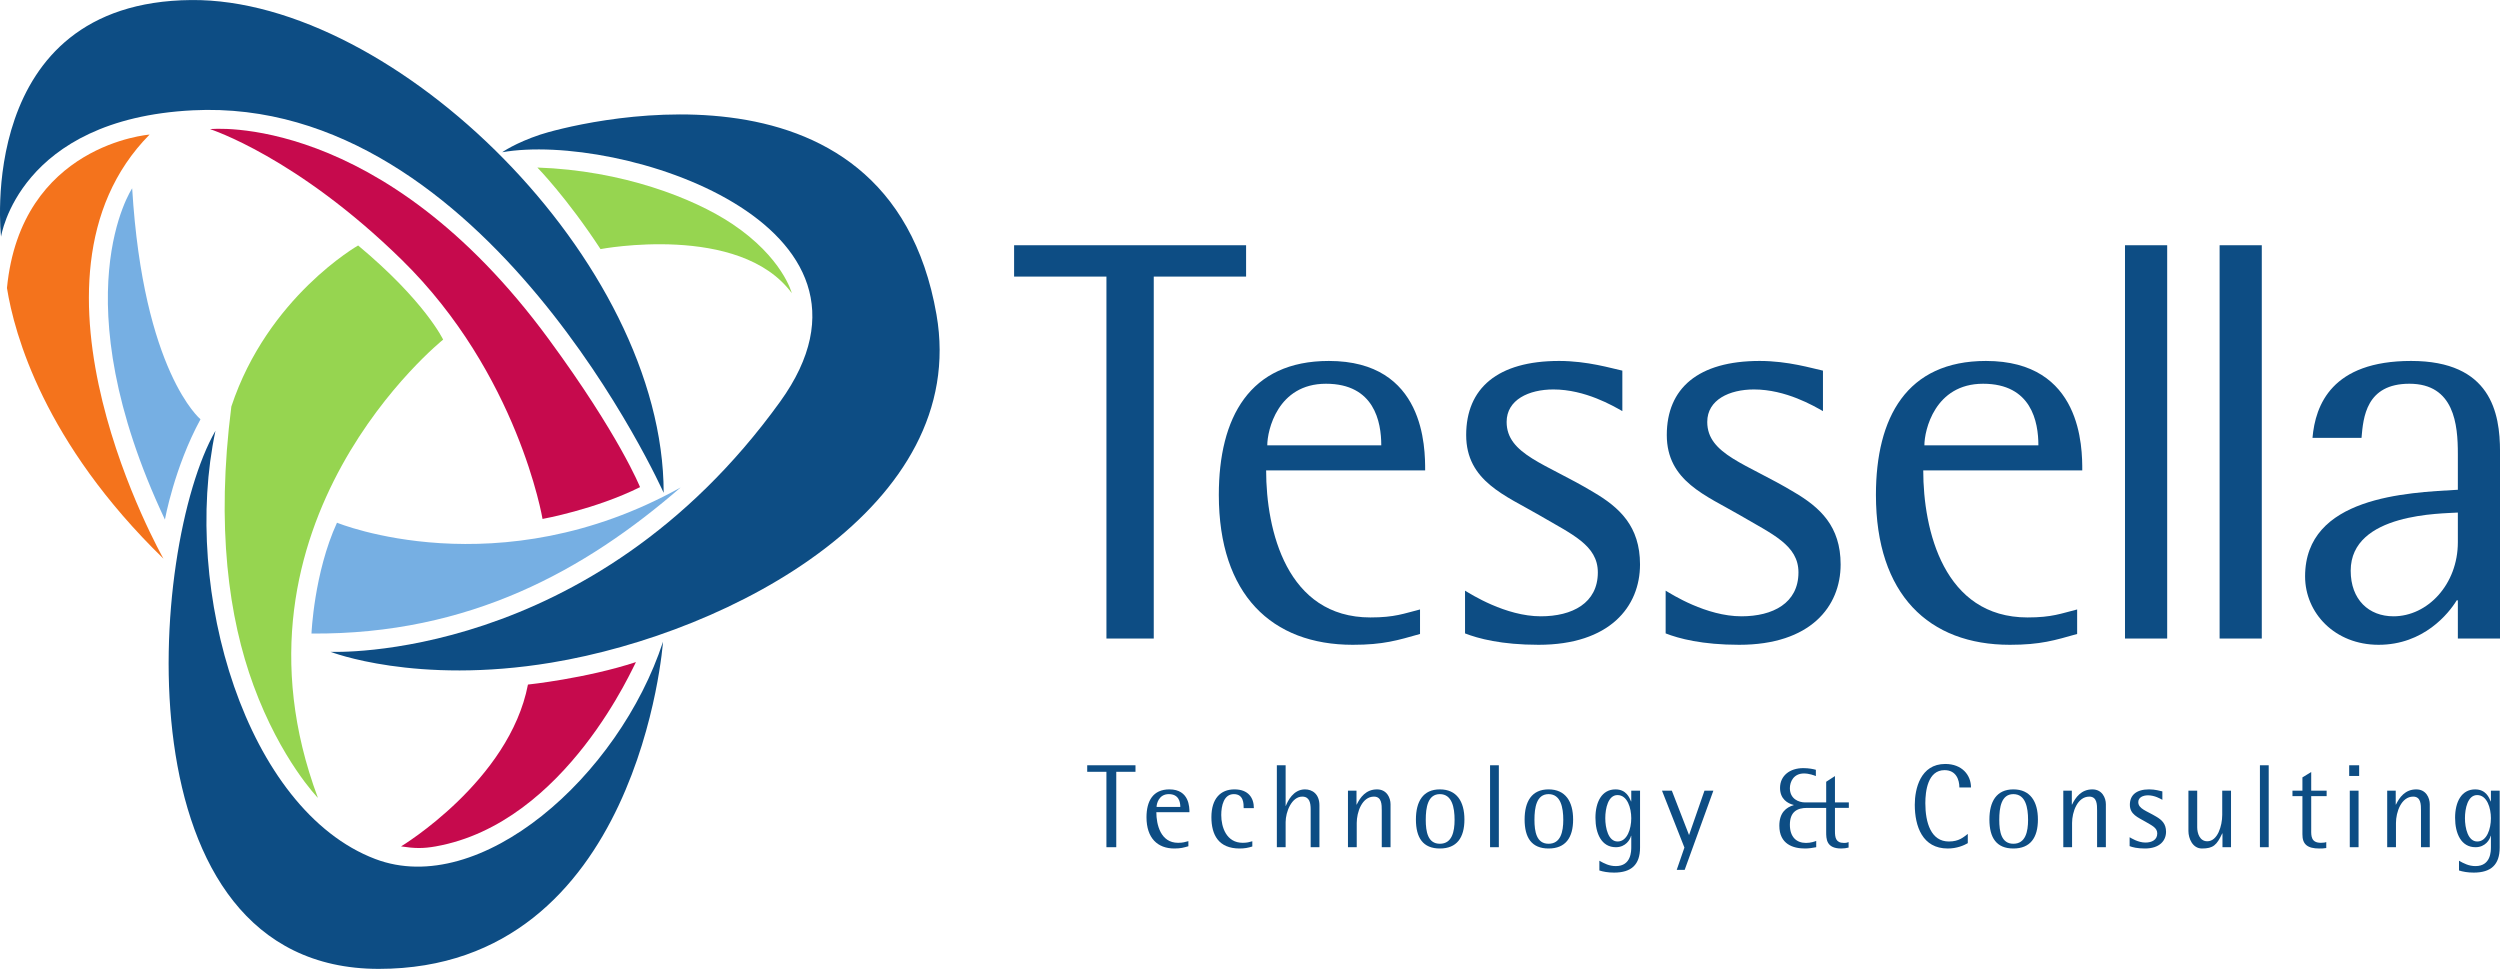 <?xml version="1.0" encoding="UTF-8" standalone="no"?>
<svg
   xmlns:dc="http://purl.org/dc/elements/1.1/"
   xmlns:cc="http://creativecommons.org/ns#"
   xmlns:rdf="http://www.w3.org/1999/02/22-rdf-syntax-ns#"
   xmlns:svg="http://www.w3.org/2000/svg"
   xmlns="http://www.w3.org/2000/svg"
   viewBox="0 0 353.438 136.975"
   height="136.975"
   width="353.438"
   xml:space="preserve"
   version="1.1"
   id="svg2"><defs
     id="defs6"><clipPath
       id="clipPath18"
       clipPathUnits="userSpaceOnUse"><path
         id="path20"
         d="M 0,1095.77 0,0 l 2827.53,0 0,1095.77 -2827.53,0 z" /></clipPath></defs><g
     transform="matrix(1.25,0,0,-1.25,0,136.975)"
     id="g10"><g
       transform="scale(0.1,0.1)"
       id="g12"><g
         id="g14"><g
           clip-path="url(#clipPath18)"
           id="g16"><path
             id="path22"
             style="fill:#0d4d84;fill-opacity:1;fill-rule:nonzero;stroke:none"
             d="m 1.195,828.125 c 0,0 -30.414,265.535 215.184,267.635 229.82,1.94 534.23,-294.951 534.23,-557.342 0,0 -200.898,449.402 -532.586,432.617 C 20.973,961.063 1.195,828.125 1.195,828.125" /><path
             id="path24"
             style="fill:#f4731c;fill-opacity:1;fill-rule:nonzero;stroke:none"
             d="m 169.164,943.582 c 0,0 -145.519,-10.926 -161.289,-173.523 8.336,-52.11 41.906,-174.758 177.012,-306.145 0,0 -178.813,314.668 -15.723,479.668" /><path
             id="path26"
             style="fill:#c60a4d;fill-opacity:1;fill-rule:nonzero;stroke:none"
             d="m 613.605,508.887 c 0,0 -27.429,163.875 -159.148,293.008 -118.871,116.523 -216.902,147.859 -216.902,147.859 0,0 193.523,20.625 383.043,-237.539 C 700.621,603.25 723.887,544.852 723.887,544.852 673.141,519.57 613.605,508.887 613.605,508.887" /><path
             id="path28"
             style="fill:#c60a4d;fill-opacity:1;fill-rule:nonzero;stroke:none"
             d="M 719.254,346.973 C 718.125,346.602 641.09,164.961 492.77,138.516 c -14.176,-2.512 -23.747,-2.364 -39.18,0 0,0 122.504,73.894 143.523,183.047 0,0 65.653,6.882 122.141,25.41" /><path
             id="path30"
             style="fill:#96d550;fill-opacity:1;fill-rule:nonzero;stroke:none"
             d="m 359.578,193.367 c 0,0 -41.844,42.824 -72.836,127.129 -27.976,76.152 -42.527,178.77 -25.094,315.508 41.082,124.035 143.403,182.168 143.403,182.168 75.844,-63.211 96.144,-106.484 96.144,-106.484 0,0 -258.109,-206.59 -141.617,-518.321" /><path
             id="path32"
             style="fill:#0d4d84;fill-opacity:1;fill-rule:nonzero;stroke:none"
             d="M 611.039,943.555 C 639.34,953.027 1004.62,1053.76 1059.18,739.941 1096.77,523.797 828.277,380.332 623.613,346.355 470.238,320.887 373.828,358.594 373.828,358.594 c 0,0 294.617,-13.633 508.481,282.859 145.421,201.66 -182.067,305.266 -314.336,282.16 0,0 14.707,10.496 43.066,19.942" /><path
             id="path34"
             style="fill:#76afe3;fill-opacity:1;fill-rule:nonzero;stroke:none"
             d="m 352.285,379.258 c 0,0 2.817,68.555 28.844,125.359 0,0 182.445,-75.047 388.684,39.875 C 662.512,451.426 531.41,377.832 352.285,379.258" /><path
             id="path36"
             style="fill:#0d4d84;fill-opacity:1;fill-rule:nonzero;stroke:none"
             d="M 749.879,370 C 749.879,370 723.355,0 428.395,0 132.227,0 168.137,477.383 243.707,608.613 205.02,427.695 278.383,179.832 424.391,124.277 542.934,79.172 700.023,217.578 749.879,370" /><path
             id="path38"
             style="fill:#76afe3;fill-opacity:1;fill-rule:nonzero;stroke:none"
             d="m 149.477,882.801 c 0,0 -81.918,-121.961 37.039,-374.629 0,0 10.679,59.113 40.242,113.43 0,0 -64.684,53.359 -77.281,261.199" /><path
             id="path40"
             style="fill:#96d550;fill-opacity:1;fill-rule:nonzero;stroke:none"
             d="m 607.777,906.309 c 95.797,-3.204 176.504,-34.524 220.098,-63.567 57.391,-38.262 67.66,-78.523 67.66,-78.523 -58.805,79.765 -216.34,49.851 -216.34,49.851 -38.105,58.223 -71.418,92.239 -71.418,92.239" /><path
             id="path42"
             style="fill:#0d4d84;fill-opacity:1;fill-rule:nonzero;stroke:none"
             d="m 1251.39,782.977 -104.44,0 0,35.449 262.38,0 0,-35.449 -104.43,0 0,-409.364 -53.51,0 0,409.364" /><path
             id="path44"
             style="fill:#0d4d84;fill-opacity:1;fill-rule:nonzero;stroke:none"
             d="m 1562.22,592.156 c 0,26.438 -7.74,69.629 -62.54,69.629 -54.79,0 -66.39,-52.859 -66.39,-69.629 l 128.93,0 z m 43.83,-213.379 c -25.14,-7.089 -41.25,-12.246 -76.07,-12.246 -91.54,0 -151.49,56.731 -151.49,169.543 0,87.676 34.81,151.492 124.42,151.492 108.94,0 108.94,-98.632 108.94,-123.777 l -179.85,0 c 0,-67.687 23.21,-166.32 117.97,-166.32 27.72,0 38.03,4.523 56.08,9.035 l 0,-27.727" /><path
             id="path46"
             style="fill:#0d4d84;fill-opacity:1;fill-rule:nonzero;stroke:none"
             d="m 1834.87,630.828 c -10.3,5.813 -41.9,24.504 -78,24.504 -27.71,0 -52.87,-11.602 -52.87,-36.738 0,-36.758 44.49,-47.063 98,-79.297 29.66,-17.402 52.86,-38.684 52.86,-81.875 0,-47.695 -34.17,-90.891 -114.75,-90.891 -41.9,0 -68.34,7.082 -83.16,12.891 l 0,48.351 c 6.45,-3.867 45.77,-29.015 85.73,-29.015 35.46,0 64.47,14.836 64.47,49.648 0,30.938 -29.65,43.184 -65.75,64.453 -38.68,22.571 -83.16,38.684 -83.16,90.911 0,52.851 35.46,83.796 105.08,83.796 32.23,0 59.31,-8.386 71.55,-10.957 l 0,-45.781" /><path
             id="path48"
             style="fill:#0d4d84;fill-opacity:1;fill-rule:nonzero;stroke:none"
             d="m 2061.76,630.828 c -10.31,5.813 -41.89,24.504 -78.01,24.504 -27.71,0 -52.85,-11.602 -52.85,-36.738 0,-36.758 44.49,-47.063 97.99,-79.297 29.66,-17.402 52.86,-38.684 52.86,-81.875 0,-47.695 -34.17,-90.891 -114.74,-90.891 -41.92,0 -68.33,7.082 -83.17,12.891 l 0,48.351 c 6.45,-3.867 45.76,-29.015 85.74,-29.015 35.46,0 64.47,14.836 64.47,49.648 0,30.938 -29.66,43.184 -65.75,64.453 -38.7,22.571 -83.17,38.684 -83.17,90.911 0,52.851 35.45,83.796 105.08,83.796 32.23,0 59.32,-8.386 71.55,-10.957 l 0,-45.781" /><path
             id="path50"
             style="fill:#0d4d84;fill-opacity:1;fill-rule:nonzero;stroke:none"
             d="m 2305.42,592.156 c 0,26.438 -7.74,69.629 -62.53,69.629 -54.8,0 -66.4,-52.859 -66.4,-69.629 l 128.93,0 z m 43.83,-213.379 c -25.13,-7.089 -41.25,-12.246 -76.06,-12.246 -91.54,0 -151.51,56.731 -151.51,169.543 0,87.676 34.82,151.492 124.44,151.492 108.93,0 108.93,-98.632 108.93,-123.777 l -179.86,0 c 0,-67.687 23.21,-166.32 117.98,-166.32 27.71,0 38.04,4.523 56.08,9.035 l 0,-27.727" /><path
             id="path52"
             style="fill:#0d4d84;fill-opacity:1;fill-rule:nonzero;stroke:none"
             d="m 2403.37,373.613 47.719,0 0,444.813 -47.719,0 0,-444.813 z" /><path
             id="path54"
             style="fill:#0d4d84;fill-opacity:1;fill-rule:nonzero;stroke:none"
             d="m 2510.38,373.613 47.703,0 0,444.813 -47.703,0 0,-444.813 z" /><path
             id="path56"
             style="fill:#0d4d84;fill-opacity:1;fill-rule:nonzero;stroke:none"
             d="m 2779.84,516.094 c -16.77,-1.301 -121.2,0 -121.2,-65.762 0,-32.883 20.61,-51.574 48.35,-51.574 38.68,0 72.85,36.113 72.85,83.808 l 0,33.528 z m 0,-99.289 -1.3,0 c -9.02,-14.813 -37.38,-50.274 -88.32,-50.274 -49.64,0 -83.16,36.094 -83.16,77.364 0,90.246 115.39,94.757 172.78,97.98 l 0,40.605 c 0,32.891 -3.89,79.305 -54.81,79.305 -48.99,0 -52.2,-38.035 -54.15,-61.25 l -55.45,0 c 3.24,37.395 21.93,87.031 111.53,87.031 90.26,0 100.57,-58.66 100.57,-102.5 l 0,-211.453 -47.69,0 0,43.192" /><path
             id="path58"
             style="fill:#0d4d84;fill-opacity:1;fill-rule:nonzero;stroke:none"
             d="m 2225.58,142.176 c -4.42,-2.547 -12.33,-6.035 -22.66,-6.035 -28.58,0 -37.3,24.972 -37.3,49.543 0,17.597 6.17,46.074 34.48,46.074 18.91,0 29.1,-12.5 29.1,-26.602 l -13.14,0 c 0,8.465 -3.49,19.61 -16.77,19.61 -19.05,0 -21.73,-23.899 -21.73,-37.461 0,-22.032 6.44,-43.242 26.57,-43.242 11.52,0 16.49,4.824 21.45,8.582 l 0,-10.469" /><path
             id="path60"
             style="fill:#0d4d84;fill-opacity:1;fill-rule:nonzero;stroke:none"
             d="m 2277.13,141.512 c 13.81,0 16.62,13.828 16.62,26.984 0,13.965 -2.81,29.141 -16.62,29.141 -13.69,0 -15.96,-15.176 -15.96,-29.141 0,-13.156 2.27,-26.984 15.96,-26.984 z m -27.11,27.394 c 0,20.41 8.05,34.102 27.11,34.102 19.05,0 27.76,-13.692 27.76,-34.102 0,-20.683 -8.71,-32.765 -27.76,-32.765 -19.06,0 -27.11,12.082 -27.11,32.765" /><path
             id="path62"
             style="fill:#0d4d84;fill-opacity:1;fill-rule:nonzero;stroke:none"
             d="m 2333.59,201.543 9.65,0 0,-15.723 0.27,0 c 3.89,8.055 10.33,17.188 22.94,17.188 11.13,0 15.29,-9.668 15.29,-16.789 l 0,-48.614 -9.93,0 0,41.368 c 0,6.847 0,15.851 -8.85,15.851 -13.41,0 -19.45,-17.461 -19.45,-29.816 l 0,-27.403 -9.92,0 0,63.938" /><path
             id="path64"
             style="fill:#0d4d84;fill-opacity:1;fill-rule:nonzero;stroke:none"
             d="m 2445.64,191.199 c -2.15,1.203 -8.72,5.09 -16.23,5.09 -5.77,0 -11.01,-2.414 -11.01,-7.648 0,-7.645 9.26,-9.793 20.39,-16.512 6.19,-3.633 11.01,-8.066 11.01,-17.063 0,-9.941 -7.11,-18.925 -23.89,-18.925 -8.71,0 -14.22,1.464 -17.3,2.675 l 0,10.071 c 1.35,-0.801 9.53,-6.028 17.85,-6.028 7.37,0 13.41,3.086 13.41,10.332 0,6.457 -6.17,9.004 -13.68,13.43 -8.05,4.707 -17.31,8.055 -17.31,18.934 0,11.015 7.37,17.453 21.87,17.453 6.71,0 12.34,-1.738 14.89,-2.278 l 0,-9.531" /><path
             id="path66"
             style="fill:#0d4d84;fill-opacity:1;fill-rule:nonzero;stroke:none"
             d="m 2513.62,153.191 -0.28,0 c -6.16,-13.164 -10.18,-17.05 -22.93,-17.05 -10.6,0 -15.3,11.406 -15.3,19.746 l 0,45.656 9.93,0 0,-41.367 c 0,-6.848 2.83,-15.852 11.4,-15.852 11.68,0 16.9,17.461 16.9,29.817 l 0,27.402 9.94,0 0,-63.938 -9.66,0 0,15.586" /><path
             id="path68"
             style="fill:#0d4d84;fill-opacity:1;fill-rule:nonzero;stroke:none"
             d="m 2555.98,137.605 9.93,0 0,92.668 -9.93,0 0,-92.668 z" /><path
             id="path70"
             style="fill:#0d4d84;fill-opacity:1;fill-rule:nonzero;stroke:none"
             d="m 2631.01,136.68 c -3.22,-0.539 -5.23,-0.539 -7.91,-0.539 -13.14,0 -19.18,4.562 -19.06,16.105 l 0,43.113 -11.26,0 0,6.184 11.26,0 0,15.039 9.94,6.035 0,-21.074 17.44,0 0,-6.184 -17.44,0 0,-37.871 c -0.14,-7.519 0,-14.902 11,-14.902 3.35,0 4.82,0.402 6.03,0.801 l 0,-6.707" /><path
             id="path72"
             style="fill:#0d4d84;fill-opacity:1;fill-rule:nonzero;stroke:none"
             d="m 2657.6,201.543 9.93,0 0,-63.938 -9.93,0 0,63.938 z m -0.67,28.73 11.27,0 0,-12.089 -11.27,0 0,12.089" /><path
             id="path74"
             style="fill:#0d4d84;fill-opacity:1;fill-rule:nonzero;stroke:none"
             d="m 2699.92,201.543 9.65,0 0,-15.723 0.27,0 c 3.89,8.055 10.33,17.188 22.93,17.188 11.14,0 15.3,-9.668 15.3,-16.789 l 0,-48.614 -9.93,0 0,41.368 c 0,6.847 0,15.851 -8.85,15.851 -13.42,0 -19.45,-17.461 -19.45,-29.816 l 0,-27.403 -9.92,0 0,63.938" /><path
             id="path76"
             style="fill:#0d4d84;fill-opacity:1;fill-rule:nonzero;stroke:none"
             d="m 2801.79,144.063 c 10.87,0 15.44,14.363 15.44,26.316 0,11.418 -4.3,26.191 -15.56,26.191 -10.6,0 -13.81,-15.047 -13.81,-26.191 0,-11.016 3.34,-26.316 13.93,-26.316 z m 25.36,-6.856 c 0,-19.465 -9.92,-28.32 -29.37,-28.32 -6.85,0 -12.48,1.062 -16.64,2.41 l 0,11.016 c 5.51,-3.094 11.14,-6.055 18.65,-6.055 17.44,0 17.44,16.926 17.44,21.621 l 0,12.629 -0.27,0 c -0.94,-4.16 -5.9,-12.903 -17.17,-12.903 -16.24,0 -23.08,15.45 -23.08,33.313 0,17.859 7.24,32.09 22.67,32.09 12.22,0 15.84,-9.387 17.58,-13.567 l 0.27,0 0,12.102 9.92,0 0,-64.336" /><path
             id="path78"
             style="fill:#0d4d84;fill-opacity:1;fill-rule:nonzero;stroke:none"
             d="m 2054.15,137.605 c -4.16,-0.8 -8.46,-1.464 -12.74,-1.464 -13.3,0 -28.98,4.824 -28.98,25.773 0,14.922 7.91,20.828 16.23,23.242 l 0,0.262 c -6.72,1.613 -15.43,6.582 -15.43,19.211 0,13.828 11.01,22.422 26.29,22.422 6.44,0 11.13,-1.074 14.22,-1.875 l 0,-7.121 c -1.88,0.8 -7.64,2.949 -13.42,2.949 -11.66,0 -15.96,-9.266 -15.96,-16.649 0,-12.082 9.92,-16.113 17.31,-16.113 l 23.75,0 0,23.367 9.92,6.446 0,-29.813 15.7,0 0,-6.183 -15.7,0 0,-26.317 c 0,-7.258 0.93,-13.293 10.19,-13.293 3.22,0 3.5,0.41 5.24,0.938 l 0,-6.18 c -2.68,-0.664 -5.1,-1.066 -8.32,-1.066 -17.03,0 -17.03,11.007 -17.03,18.8 l 0,27.118 -21.61,0 c -11.13,0 -19.45,-4.297 -19.45,-19.063 0,-14.226 7.77,-20.547 18.26,-20.547 5.49,0 9.92,1.614 11.53,2.278 l 0,-7.122" /><path
             id="path80"
             style="fill:#0d4d84;fill-opacity:1;fill-rule:nonzero;stroke:none"
             d="m 1251.37,222.891 -21.73,0 0,7.382 54.6,0 0,-7.382 -21.74,0 0,-85.286 -11.13,0 0,85.286" /><path
             id="path82"
             style="fill:#0d4d84;fill-opacity:1;fill-rule:nonzero;stroke:none"
             d="m 1334.94,183.145 c 0,5.496 -1.61,14.492 -13.02,14.492 -11.41,0 -13.83,-11.016 -13.83,-14.492 l 26.85,0 z m 9.12,-44.454 c -5.25,-1.484 -8.6,-2.55 -15.84,-2.55 -19.05,0 -31.53,11.808 -31.53,35.312 0,18.262 7.25,31.555 25.9,31.555 22.67,0 22.67,-20.547 22.67,-25.774 l -37.43,0 c 0,-14.101 4.83,-34.648 24.55,-34.648 5.77,0 7.92,0.937 11.68,1.875 l 0,-5.77" /><path
             id="path84"
             style="fill:#0d4d84;fill-opacity:1;fill-rule:nonzero;stroke:none"
             d="m 1416.38,138.418 c -4.69,-1.477 -8.71,-2.277 -14.34,-2.277 -23.88,0 -31.94,15.441 -31.94,35.441 0,20.957 10.33,31.426 26.04,31.426 15.82,0 21.99,-9.668 21.99,-21.211 l -11.54,0 c 0,5.105 0,15.84 -11.13,15.84 -11.27,0 -14.22,-13.028 -14.22,-23.633 0,-13.691 5.77,-31.418 24.28,-31.418 5.24,0 7.24,0.801 10.86,1.738 l 0,-5.906" /><path
             id="path86"
             style="fill:#0d4d84;fill-opacity:1;fill-rule:nonzero;stroke:none"
             d="m 1444.12,230.273 9.93,0 0,-45.918 0.26,0 c 1.89,5.086 8.32,18.653 21.6,18.653 8.31,0 16.37,-5.227 16.37,-18.125 l 0,-47.278 -9.92,0 0,42.844 c 0,7.391 -1.35,14.375 -9.53,14.375 -11.95,0 -18.78,-17.187 -18.78,-28.867 l 0,-28.352 -9.93,0 0,92.668" /><path
             id="path88"
             style="fill:#0d4d84;fill-opacity:1;fill-rule:nonzero;stroke:none"
             d="m 1524.55,201.543 9.65,0 0,-15.723 0.27,0 c 3.89,8.055 10.33,17.188 22.94,17.188 11.13,0 15.3,-9.668 15.3,-16.789 l 0,-48.614 -9.93,0 0,41.368 c 0,6.847 0,15.851 -8.85,15.851 -13.43,0 -19.46,-17.461 -19.46,-29.816 l 0,-27.403 -9.92,0 0,63.938" /><path
             id="path90"
             style="fill:#0d4d84;fill-opacity:1;fill-rule:nonzero;stroke:none"
             d="m 1628.49,141.512 c 13.82,0 16.64,13.828 16.64,26.984 0,13.965 -2.82,29.141 -16.64,29.141 -13.68,0 -15.96,-15.176 -15.96,-29.141 0,-13.156 2.28,-26.984 15.96,-26.984 z m -27.09,27.394 c 0,20.41 8.05,34.102 27.09,34.102 19.05,0 27.77,-13.692 27.77,-34.102 0,-20.683 -8.72,-32.765 -27.77,-32.765 -19.04,0 -27.09,12.082 -27.09,32.765" /><path
             id="path92"
             style="fill:#0d4d84;fill-opacity:1;fill-rule:nonzero;stroke:none"
             d="m 1685.26,137.605 9.93,0 0,92.668 -9.93,0 0,-92.668 z" /><path
             id="path94"
             style="fill:#0d4d84;fill-opacity:1;fill-rule:nonzero;stroke:none"
             d="m 1751.44,141.512 c 13.81,0 16.63,13.828 16.63,26.984 0,13.965 -2.82,29.141 -16.63,29.141 -13.68,0 -15.97,-15.176 -15.97,-29.141 0,-13.156 2.29,-26.984 15.97,-26.984 z m -27.1,27.394 c 0,20.41 8.05,34.102 27.1,34.102 19.05,0 27.76,-13.692 27.76,-34.102 0,-20.683 -8.71,-32.765 -27.76,-32.765 -19.05,0 -27.1,12.082 -27.1,32.765" /><path
             id="path96"
             style="fill:#0d4d84;fill-opacity:1;fill-rule:nonzero;stroke:none"
             d="m 1829.54,144.063 c 10.87,0 15.42,14.363 15.42,26.316 0,11.418 -4.29,26.191 -15.56,26.191 -10.6,0 -13.82,-15.047 -13.82,-26.191 0,-11.016 3.36,-26.316 13.96,-26.316 z m 25.35,-6.856 c 0,-19.465 -9.93,-28.32 -29.39,-28.32 -6.83,0 -12.47,1.062 -16.62,2.41 l 0,11.016 c 5.5,-3.094 11.12,-6.055 18.64,-6.055 17.44,0 17.44,16.926 17.44,21.621 l 0,12.629 -0.26,0 c -0.95,-4.16 -5.92,-12.903 -17.18,-12.903 -16.23,0 -23.07,15.45 -23.07,33.313 0,17.859 7.24,32.09 22.67,32.09 12.21,0 15.83,-9.387 17.58,-13.567 l 0.26,0 0,12.102 9.93,0 0,-64.336" /><path
             id="path98"
             style="fill:#0d4d84;fill-opacity:1;fill-rule:nonzero;stroke:none"
             d="m 1905.08,137.207 -25.35,64.336 11.13,0 19.46,-50.234 17.44,50.234 10.06,0 -32.46,-89.57 -8.99,0 8.71,25.234" /></g></g></g></g></svg>